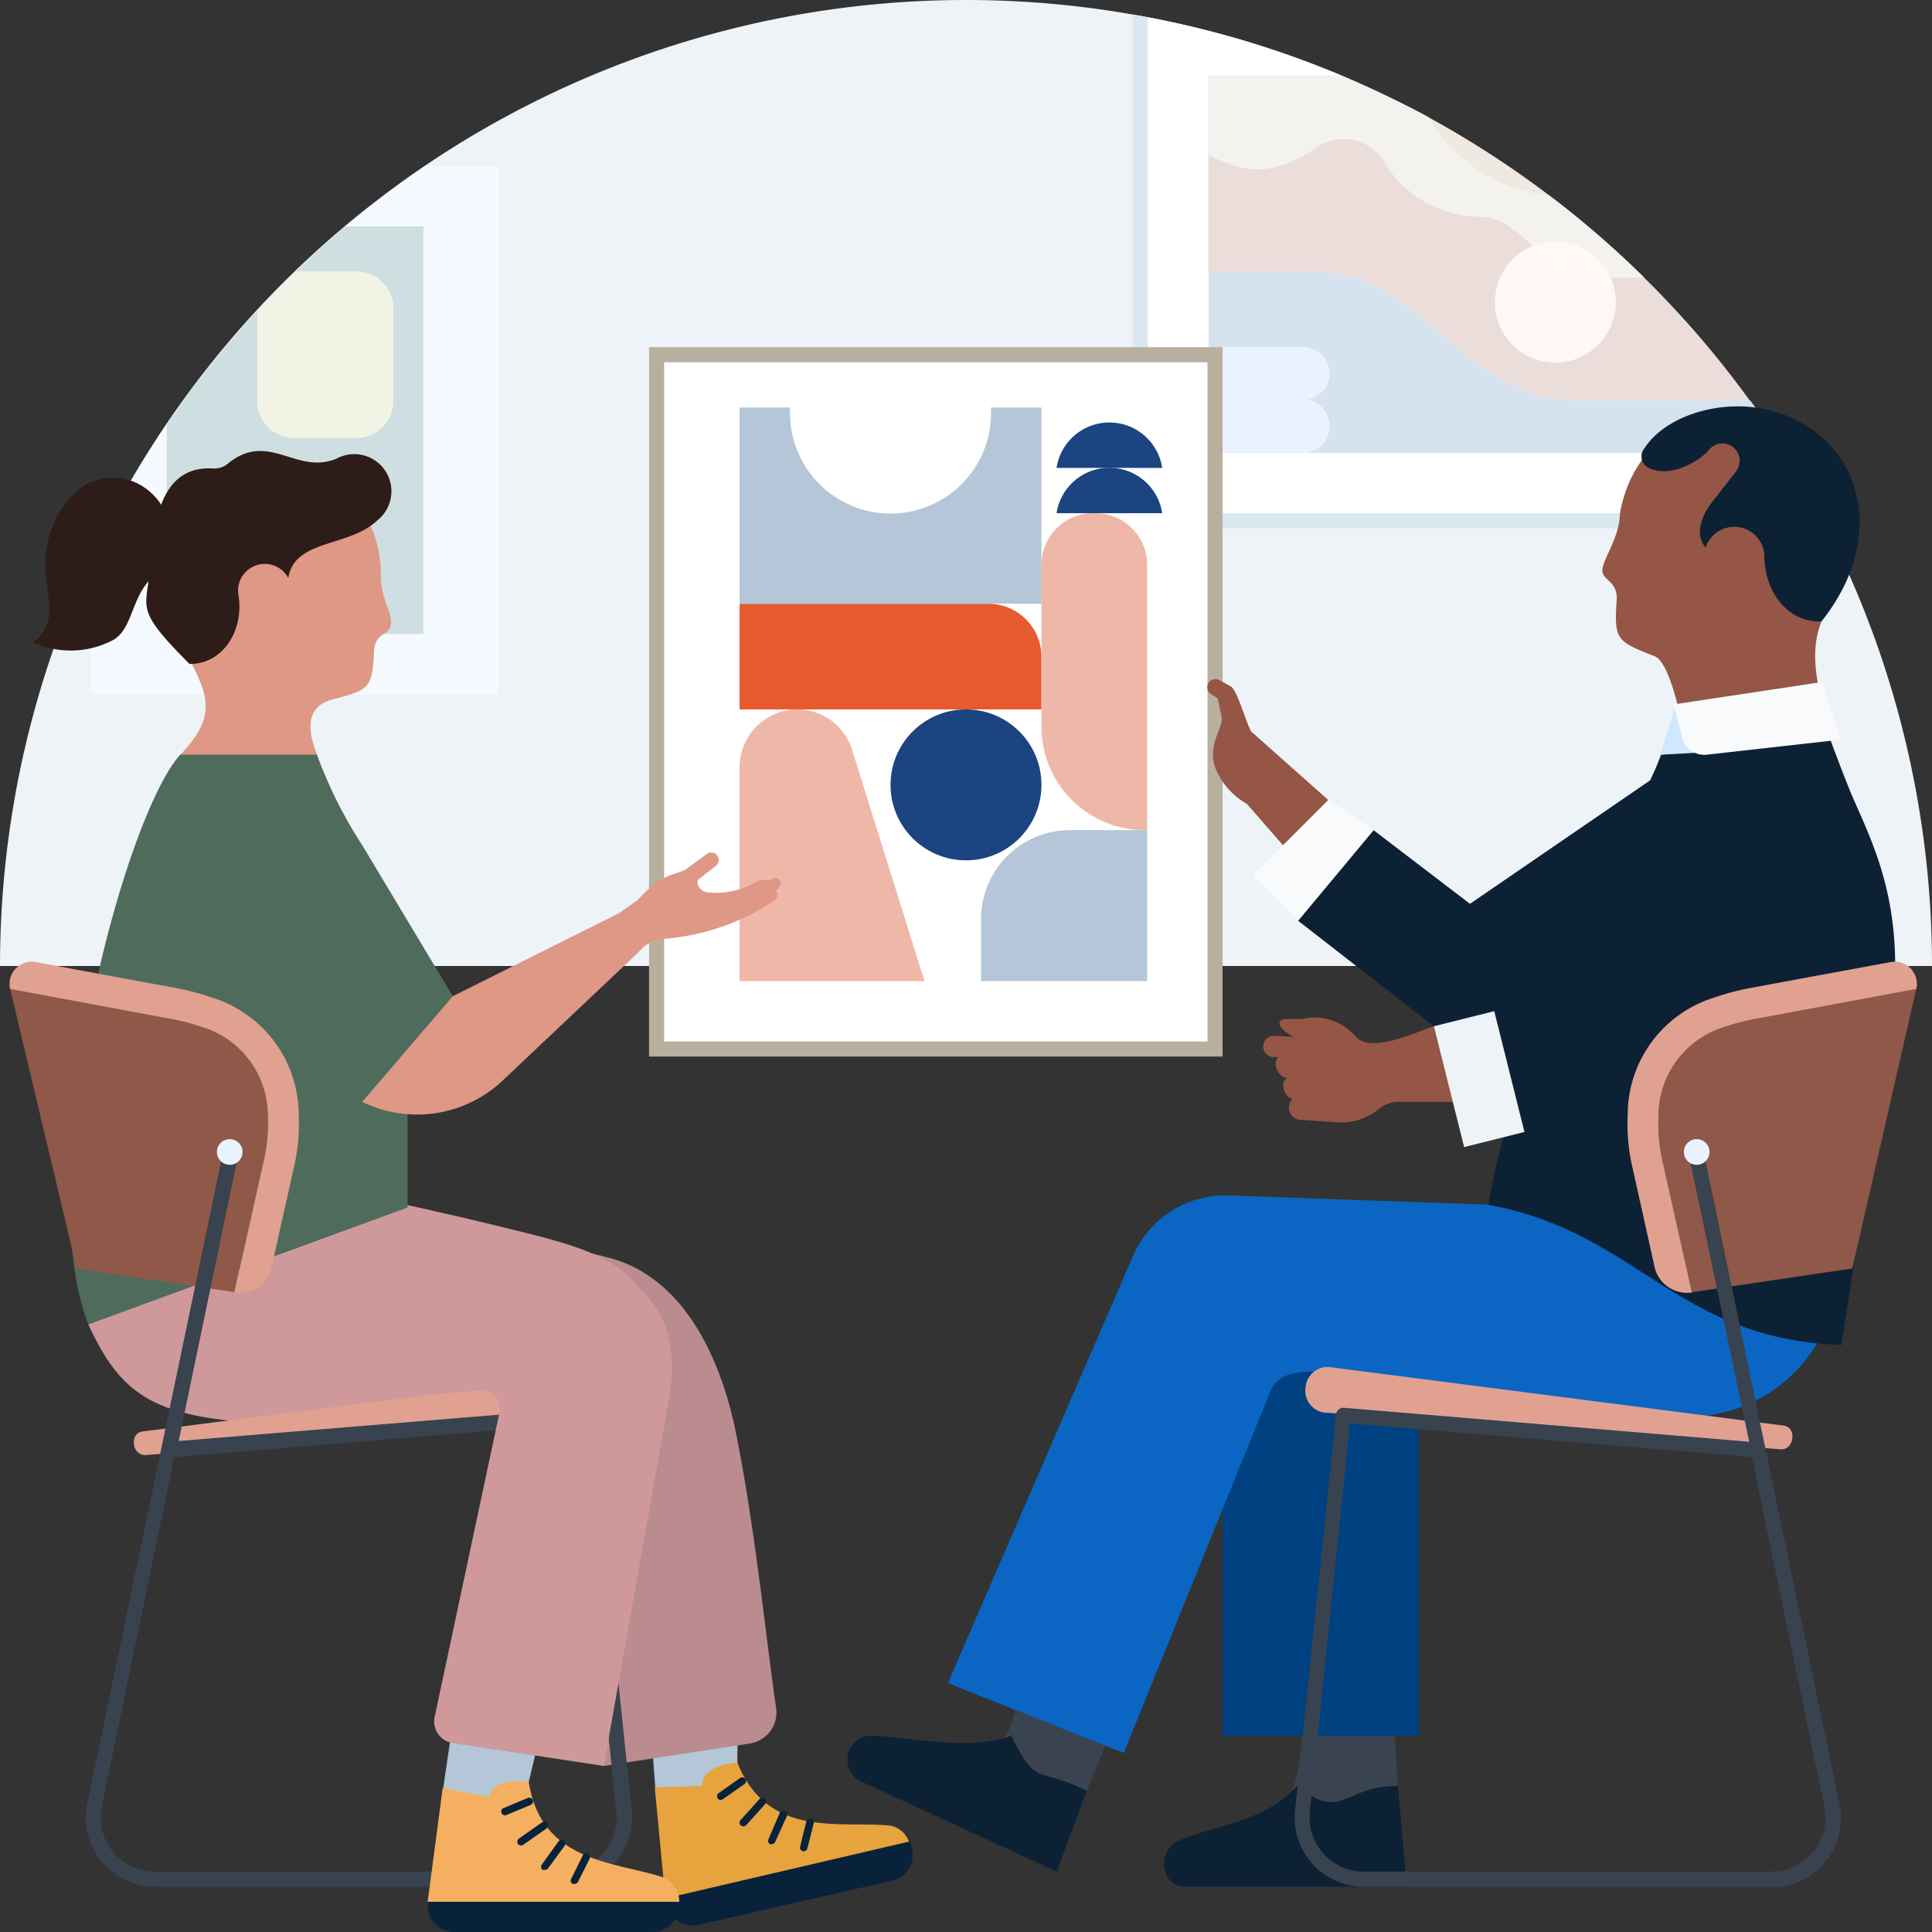 <svg xmlns="http://www.w3.org/2000/svg" width="128" height="128" viewBox="0 0 128 128" id="main-conversation-small" data-supported-dps="128x128">
  <rect x="0" y="0" width="128" height="128" fill="#333333" stroke="none"/>
  <path d="M64 0a64 64 0 0164 64H0A64 64 0 0164 0z" fill="#eef3f8"/>
  <path d="M33.05 46V11h-4.88a64 64 0 00-5.27 4h5.15v27h-17V28.12a64.21 64.21 0 00-5 8.82V46z" fill="#f4faff"/>
  <path d="M23.65 18a2.41 2.41 0 012.4 2.41v6.18a2.41 2.41 0 01-2.4 2.41h-4.19a2.42 2.42 0 01-2.41-2.41v-6a63.41 63.41 0 00-6 7.54V42h17V15H22.9q-1.71 1.44-3.32 3zm-.6 17.55A1.45 1.45 0 0121.61 37H14.5a1.45 1.45 0 01-1.45-1.45v-2.1A1.45 1.45 0 0114.5 32h7.11a1.45 1.45 0 011.44 1.45z" fill="#cfdee0"/>
  <path d="M19.46 29h4.19a2.41 2.41 0 002.4-2.41v-6.18a2.41 2.41 0 00-2.4-2.41h-4.07c-.87.84-1.71 1.69-2.53 2.58v6A2.42 2.42 0 0019.46 29z" fill="#f1f4e4"/>
  <rect x="13.05" y="32" width="10" height="5" rx="1.45" fill="#f1f4e4"/>
  <path d="M121.1 35l-.51-1H76.05V1.14l-1-.18V35z" fill="#dae7ef"/>
  <path d="M86.31 30h-6.26V5h8.84a63.75 63.75 0 00-12.84-3.86V34h44.54c-.73-1.36-1.5-2.7-2.32-4z" fill="#fff"/>
  <path d="M80.05 10.23a9.19 9.19 0 002.18.85c1.34.36 3.11 0 5-1.34a3.16 3.16 0 014.6 1.2 7.41 7.41 0 006.17 3.4c1.54 0 2.44 1 3.56 1.95a4.06 4.06 0 011.48-.29 4 4 0 013.65 2.38h2.24a64.32 64.32 0 00-6.31-5.46 10.25 10.25 0 01-7.95-5.15Q91.86 6.26 88.89 5h-8.84z" fill="#f4f2ef"/>
  <path d="M104.43 26.54h11.5a63.86 63.86 0 00-7-8.14h-2.24a4 4 0 11-5.13-2.09c-1.12-1-2-1.91-3.56-1.95a7.41 7.41 0 01-6.15-3.4 3.16 3.16 0 00-4.6-1.2c-1.92 1.34-3.69 1.7-5 1.34a9.19 9.19 0 01-2.18-.85V18h7c7.04 0 10.07 8.54 17.36 8.54z" fill="#eaddda"/>
  <path d="M103.05 16a4.06 4.06 0 00-1.48.29 7.61 7.61 0 005.13 2.09 4 4 0 00-3.65-2.38z" fill="#fff8f5"/>
  <path d="M99.05 20a4 4 0 107.65-1.62 7.61 7.61 0 01-5.13-2.09A4 4 0 0099.05 20z" fill="#fff8f5"/>
  <path d="M104.43 26.54c-7.29 0-10.32-8.54-17.35-8.54h-7v5h6.26a1.74 1.74 0 011.74 1.74 1.74 1.74 0 01-1.74 1.74 1.74 1.74 0 011.74 1.74A1.74 1.74 0 0186.31 30h32a69.82 69.82 0 00-2.34-3.46z" fill="#d6e2ed"/>
  <path d="M102.63 12.94a64.31 64.31 0 00-7.95-5.15 10.25 10.25 0 007.95 5.15z" fill="#efe9e1"/>
  <path d="M88.05 28.26a1.74 1.74 0 00-1.74-1.74 1.74 1.74 0 001.74-1.74A1.74 1.74 0 0086.31 23h-6.26v7h6.26a1.74 1.74 0 001.74-1.74z" fill="#e8f3ff"/>
  <path fill="#0d2135" d="M109.31 51.71l-11.92 8.17L91 55l-5 6 9 7 4.7-.02 12.87-4.15-3.26-12.12z"/>
  <path d="M95 68c-.76.18-4.14 1.9-5.18.67a3.63 3.63 0 00-3.58-1.16h-1.19c-.92.35.7 1.25.7 1.19l-1.37-.08a.71.71 0 00-.1 1.41h.42c-.49.46.09 1.42.59 1.39-.56.26-.16 1.39.36 1.35a.83.83 0 00.6 1.43l2.63.17a4 4 0 002.6-1 2.15 2.15 0 011.27-.37H97z" fill="#955646"/>
  <path d="M92.61 118.32l-.37-6L86 113a10.26 10.26 0 01-1 7l1.4.44h6.21z" fill="#394450"/>
  <path d="M78.49 125h14.72l-.6-6.68c-3.66 0-3.63 2.42-6.68 0C83.74 120.81 80 121 78 122c-1.38.71-1.06 3 .49 3z" fill="#0d2135"/>
  <path fill="#004182" d="M94 86.37V115H81V85.66l13 .71z"/>
  <path d="M72 118.65l2.3-5.57-6.37-3.08c-.73 3.69-.87 4.95-2 5.72l-.49 2.1 5.56 2.72z" fill="#394450"/>
  <path d="M57 118l13 6 2-5.35c-3.27-1.66-3.26-.15-5-3.65-2.79 1.07-7.19 0-9.28 0a1.59 1.59 0 00-.72 3z" fill="#0d2135"/>
  <path d="M98.52 79.81l-17.11-.61a6.66 6.66 0 00-6.34 4L62.8 111.51l11.65 4.63 9.73-24c.59-1.43 2.58-1.36 4.11-1.13l20.78 2.74c8.93 1.31 12.75-5.36 12.75-9.64z" fill="#0a66c2"/>
  <path d="M120.81 47c-.74-3-.83-4.76.33-6.79a8.54 8.54 0 001.73-4.72c.13-9.84-13.87-11.09-15.55-1.44 0 1.49-1.13 3-1.16 3.72s1.09.69.94 2.1c-.15 2.52 0 2.62 2.53 3.61C111 44 112 51 112 51l9.46-1.19c-.07-.23-.46-2.22-.65-2.81z" fill="#955646"/>
  <path d="M116.29 27c-2.82-.38-6 .67-7.33 2.68a.85.85 0 00.15 1.25c1.43.86 3.53-.39 4.12-1.13a1.12 1.12 0 111.77 1.45l-1.68 2.16s-1.32 1.68-.32 2.87a2 2 0 013.89.43c0 2.77 1.77 4.56 3.79 4.46 5.03-6.34 2.01-13.27-4.39-14.17zM125 69.8l-3 19.31c-11-.39-13.42-7.44-23.4-9.3 1.73-10 5.35-11.64 5.58-17.25.22-5.12 2.24-6.8 4.77-10.13a19.12 19.12 0 001.1-2.43l11.21-1s1 2.69 1.47 3.78c1.63 3.73 3.9 8.09 2.27 17.02z" fill="#0d2135"/>
  <path fill="#0d2135" d="M108 63l-9 4 2 8 10-1-3-11z"/>
  <path fill="#eef3f8" d="M95 67.992l3.997-1L101 74.997l-3.997 1z"/>
  <path fill="#f9fafb" d="M88 53l-5 5 3 3 5-6-3-2z"/>
  <path fill="#b9af9f" d="M43 23h38v47H43z"/>
  <path fill="#fff" d="M44 24h36v45H44z"/>
  <path d="M70.88 55H76v10H65v-4.12A5.88 5.88 0 0170.88 55z" fill="#b4c6d8"/>
  <circle cx="64" cy="52" r="5" fill="#1b4481"/>
  <path d="M49 40h16.48A3.52 3.52 0 0169 43.52V47H49v-7z" fill="#e7592f"/>
  <path d="M56.46 49.7L61.25 65H49V50.86A3.84 3.84 0 0152.82 47a3.81 3.81 0 013.64 2.7z" fill="#efb7a8"/>
  <path d="M69 27v13H49V27h3.35a6.66 6.66 0 1013.3 0z" fill="#b4c6d8"/>
  <path d="M72.42 34h.15A3.42 3.42 0 0176 37.42V55h-.15A6.85 6.85 0 0169 48.15V37.42A3.42 3.42 0 0172.42 34z" fill="#efb7a8"/>
  <path d="M70 34a3.54 3.54 0 017 0z" fill="#1b4481"/>
  <path d="M70 31a3.54 3.54 0 017 0z" fill="#1b4481"/>
  <path fill="#b4c6d8" d="M48.87 114.93l-5.69.42.28 3.68 5.38-.95.03-3.15z"/>
  <path d="M44.1 126l15.79-3.58.39-.17a1.62 1.62 0 00-1.5-1.32c-3.35-.26-7.94.81-9.93-4.16-2.52.24-2.35 1.55-2.35 1.55l-3.12.1.72 7.58z" fill="#e7a33e"/>
  <path d="M47.75 119.25a.23.23 0 01-.2-.1.25.25 0 01.06-.35l1.42-1a.25.25 0 01.35.06.24.24 0 01-.06.34l-1.42 1a.28.28 0 01-.15.05zM51.14 122.18a.16.16 0 01-.1 0 .23.23 0 01-.13-.32l.72-1.68A.25.25 0 0152 120a.24.24 0 01.13.33l-.76 1.67a.26.26 0 01-.23.18zM53.25 122.65h-.06a.25.25 0 01-.18-.3l.41-1.68a.26.26 0 01.3-.18.25.25 0 01.19.3l-.42 1.68a.24.24 0 01-.24.18zM49.24 121a.23.23 0 01-.17-.07.25.25 0 010-.35l1.26-1.4a.25.25 0 01.36 0 .24.24 0 010 .35l-1.26 1.4a.27.27 0 01-.19.07zM59.1 124.6l-12.84 2.93a1.78 1.78 0 01-2.12-1.34l-.08-.41L60.28 122l.15.49a1.77 1.77 0 01-1.33 2.11z" fill="#09223b"/>
  <path d="M27.62 90.08l-4.48-8.22s10.33-.41 17.28 1.49c5.21 1.42 7.45 7.24 8.32 11.49 1.31 6.45 2.09 14.44 2.68 18.3a2.09 2.09 0 01-1.79 2.38L40 117V98.57c-1.46-5.32-2.65-5.64-5.25-6.64z" fill="#ba8c90"/>
  <path d="M5.84 87.73L23 79s5.4 1.06 11.91 2.7c6.72 1.69 11.91 3.48 5.89 17.12l-8.43-1.07s3.35-6 .94-5.75c-8.4.93-16.19 2.27-16.19 2.27-7.12-.4-9.18-2.02-11.28-6.54z" fill="#cf999b"/>
  <path fill="#d0e8ff" d="M111.03 46.71L110 50l3.2-.17-2.17-3.12z"/>
  <path d="M25.23 38.25a4.25 4.25 0 010-.5c-.46-9.17-13.75-9.66-14.76-.38-.35 2.43 1.25 4.81 2.29 6.72 1.18 2.33 1.37 3.59-.8 5.91l-1.21 4.62L21 50c0-.19-1.46-3 1-3.65s2.64-.72 2.78-3.11c0-1.34 1-1.08 1.12-1.86s-.62-1.56-.67-3.13z" fill="#de9885"/>
  <path d="M22.31 30.38c-2.7 1.13-4.51-1.89-7.23.35a1.38 1.38 0 01-.93.31c-3.8-.27-4 4.25-4.23 6.78s-1 2.54 2.64 6.17c2.29 0 3.63-2.32 3.23-4.61a1.77 1.77 0 013.31-1.09c.42-2.6 4-2 5.92-3.83a2.46 2.46 0 00-2.71-4.08z" fill="#2d1c17"/>
  <path d="M11.19 34.62a4 4 0 00-2-2.55A3.69 3.69 0 005.9 32a4.55 4.55 0 00-1.59 1.4 6.59 6.59 0 00-1.3 4c0 1 .24 1.9.24 2.86a2.42 2.42 0 01-1.07 2.29 6 6 0 005.32-.15c1.62-.92 1.06-4 3.94-4.9 1.02-.31-.93-2.06-.25-2.88z" fill="#2d1c17"/>
  <path d="M21 50a29.54 29.54 0 003 6l6 10-3 5v9L5.85 87.75C2 77.74 8.17 54.19 11.94 50z" fill="#4f6b5c"/>
  <path d="M51.6 58.25c-.24-.21-.47 0-.7.12-.28-.22-.82.07-.82.07a5.34 5.34 0 01-3.06.7c-.65 0-1-.67-.71-.9l1.11-.87a.49.49 0 00-.59-.79l-1.37 1c-.58.39-1.53.16-3.22 2.06l-1.24.87L30 66l-6 7a8.26 8.26 0 009.26-1.37l9.08-8.58a2.31 2.31 0 011.5-.84 15.13 15.13 0 007.46-2.55.47.47 0 00.11-.67c.23-.18.47-.49.19-.74z" fill="#de9885"/>
  <path d="M39.94 94a1.45 1.45 0 001.18-1.68A1.46 1.46 0 0039.55 91L9.44 94.84c-.9.13-.68 1.64.23 1.56z" fill="#e0a191"/>
  <path d="M15.53 85.61L17.45 77a11 11 0 00.3-3.07A6.16 6.16 0 0013.32 68a13.61 13.61 0 00-1.9-.5l-10.75-2 4.41 18.55z" fill="#8f5849"/>
  <path d="M37.28 125h-27a4.58 4.58 0 01-4.49-5.54l9-43.19a.5.5 0 111 .2l-3.95 19 26.76-2.2a.51.51 0 01.54.44l2.7 26.16a4.59 4.59 0 01-4.56 5.13zM11.55 96.51l-4.8 23.15a3.59 3.59 0 003.51 4.34h27a3.6 3.6 0 003.57-4l-2.64-25.69-26.48 2.22a.44.44 0 01-.16-.02z" fill="#38434f"/>
  <path d="M19.79 73.81A8.14 8.14 0 0014 66.08a16.52 16.52 0 00-2.23-.6l-9.4-1.74a1.47 1.47 0 00-1.7 1.78l10.75 2a13.61 13.61 0 011.9.5 6.16 6.16 0 014.43 5.92 11 11 0 01-.3 3.08l-1.92 8.61A2.19 2.19 0 0018 83.92l1.45-6.48a12.71 12.71 0 00.34-3.63z" fill="#e0a191"/>
  <circle cx="15.22" cy="76.32" r=".85" fill="#e8f3ff"/>
  <path d="M30 115.48L40 117l4.31-24.23c1.06-5.89-2-9.44-9.13-9.79l-9.66.66-.79 9 7-.5a1.22 1.22 0 011.36 1.46l-4.29 20.14a1.44 1.44 0 001.2 1.74z" fill="#cf999b"/>
  <path fill="#b4c6d8" d="M35.45 116.3l-5.64-.86-.54 3.65 5.45.27.73-3.06z"/>
  <path d="M28.52 126.41l16.3-.08.18-.33a1.72 1.72 0 00-1.21-1.67c-3.22-1-7.93-1-8.76-6.27-2.51-.33-2.63 1-2.63 1l-3.07-.6-1 7.56z" fill="#f4b060"/>
  <path d="M33.46 120.27a.25.25 0 01-.23-.15.24.24 0 01.13-.33l1.61-.67a.25.25 0 01.33.14.25.25 0 01-.14.32l-1.61.67a.15.15 0 01-.09.02zM36.1 123.88a.28.28 0 01-.15 0 .25.25 0 01-.05-.35L37 122a.25.25 0 11.4.3l-1.08 1.47a.23.23 0 01-.22.11zM38.06 124.81a.2.2 0 01-.11 0 .23.23 0 01-.11-.33l.77-1.55a.26.26 0 01.34-.11.26.26 0 01.11.34l-.78 1.54a.24.24 0 01-.22.11zM34.52 122.27a.24.24 0 01-.2-.11.25.25 0 01.06-.35l1.54-1.08a.25.25 0 11.29.41l-1.54 1.08a.3.3 0 01-.15.05zM28.33 126H45v.22a1.77 1.77 0 01-1.73 1.78H30.1a1.77 1.77 0 01-1.77-1.77V126z" fill="#09223b"/>
  <path d="M87.68 93.58a1.46 1.46 0 01-1.18-1.68 1.46 1.46 0 011.57-1.33l30.11 3.88c.9.13.68 1.64-.22 1.57z" fill="#e0a191"/>
  <path d="M112.1 85.61L110.17 77a11.35 11.35 0 01-.29-3.07A6.16 6.16 0 01114.3 68a14.12 14.12 0 011.91-.5l10.75-2-4.24 18.54z" fill="#8f5849"/>
  <path d="M117.37 125h-27a4.58 4.58 0 01-4.56-5.14l2.7-26.15a.5.5 0 01.54-.44l26.84 2.25-4-19a.51.51 0 01.39-.59.49.49 0 01.59.39l9 43.19a4.6 4.6 0 01-4.49 5.54zM89.44 94.31L86.78 120a3.6 3.6 0 003.57 4h27a3.59 3.59 0 003.51-4.34l-4.8-23.15a.47.47 0 01-.17 0z" fill="#38434f"/>
  <path d="M107.84 73.81a8.13 8.13 0 015.77-7.73 16.13 16.13 0 012.23-.6l9.42-1.74a1.47 1.47 0 011.7 1.78l-10.75 2a14.12 14.12 0 00-1.91.5 6.16 6.16 0 00-4.42 5.92 11.38 11.38 0 00.29 3.08l1.93 8.61a2.21 2.21 0 01-2.48-1.69l-1.44-6.48a12.71 12.71 0 01-.34-3.65z" fill="#e0a191"/>
  <circle cx="112.41" cy="76.32" r=".85" fill="#e8f3ff"/>
  <path d="M82.6 53.25a4.77 4.77 0 01-2.08-2.36c-.55-1.54.51-2.61.42-3.37l-.26-1.25-.43-.27a.54.54 0 01.56-.93l.68.38c.43.11 1 2.23 1.39 3L88 53l-3 3z" fill="#955646"/>
  <path d="M120.75 45.18l-9.87 1.49.57 2.17a1.5 1.5 0 001.63 1.16l8.92-1z" fill="#f9fafb"/>
</svg>
